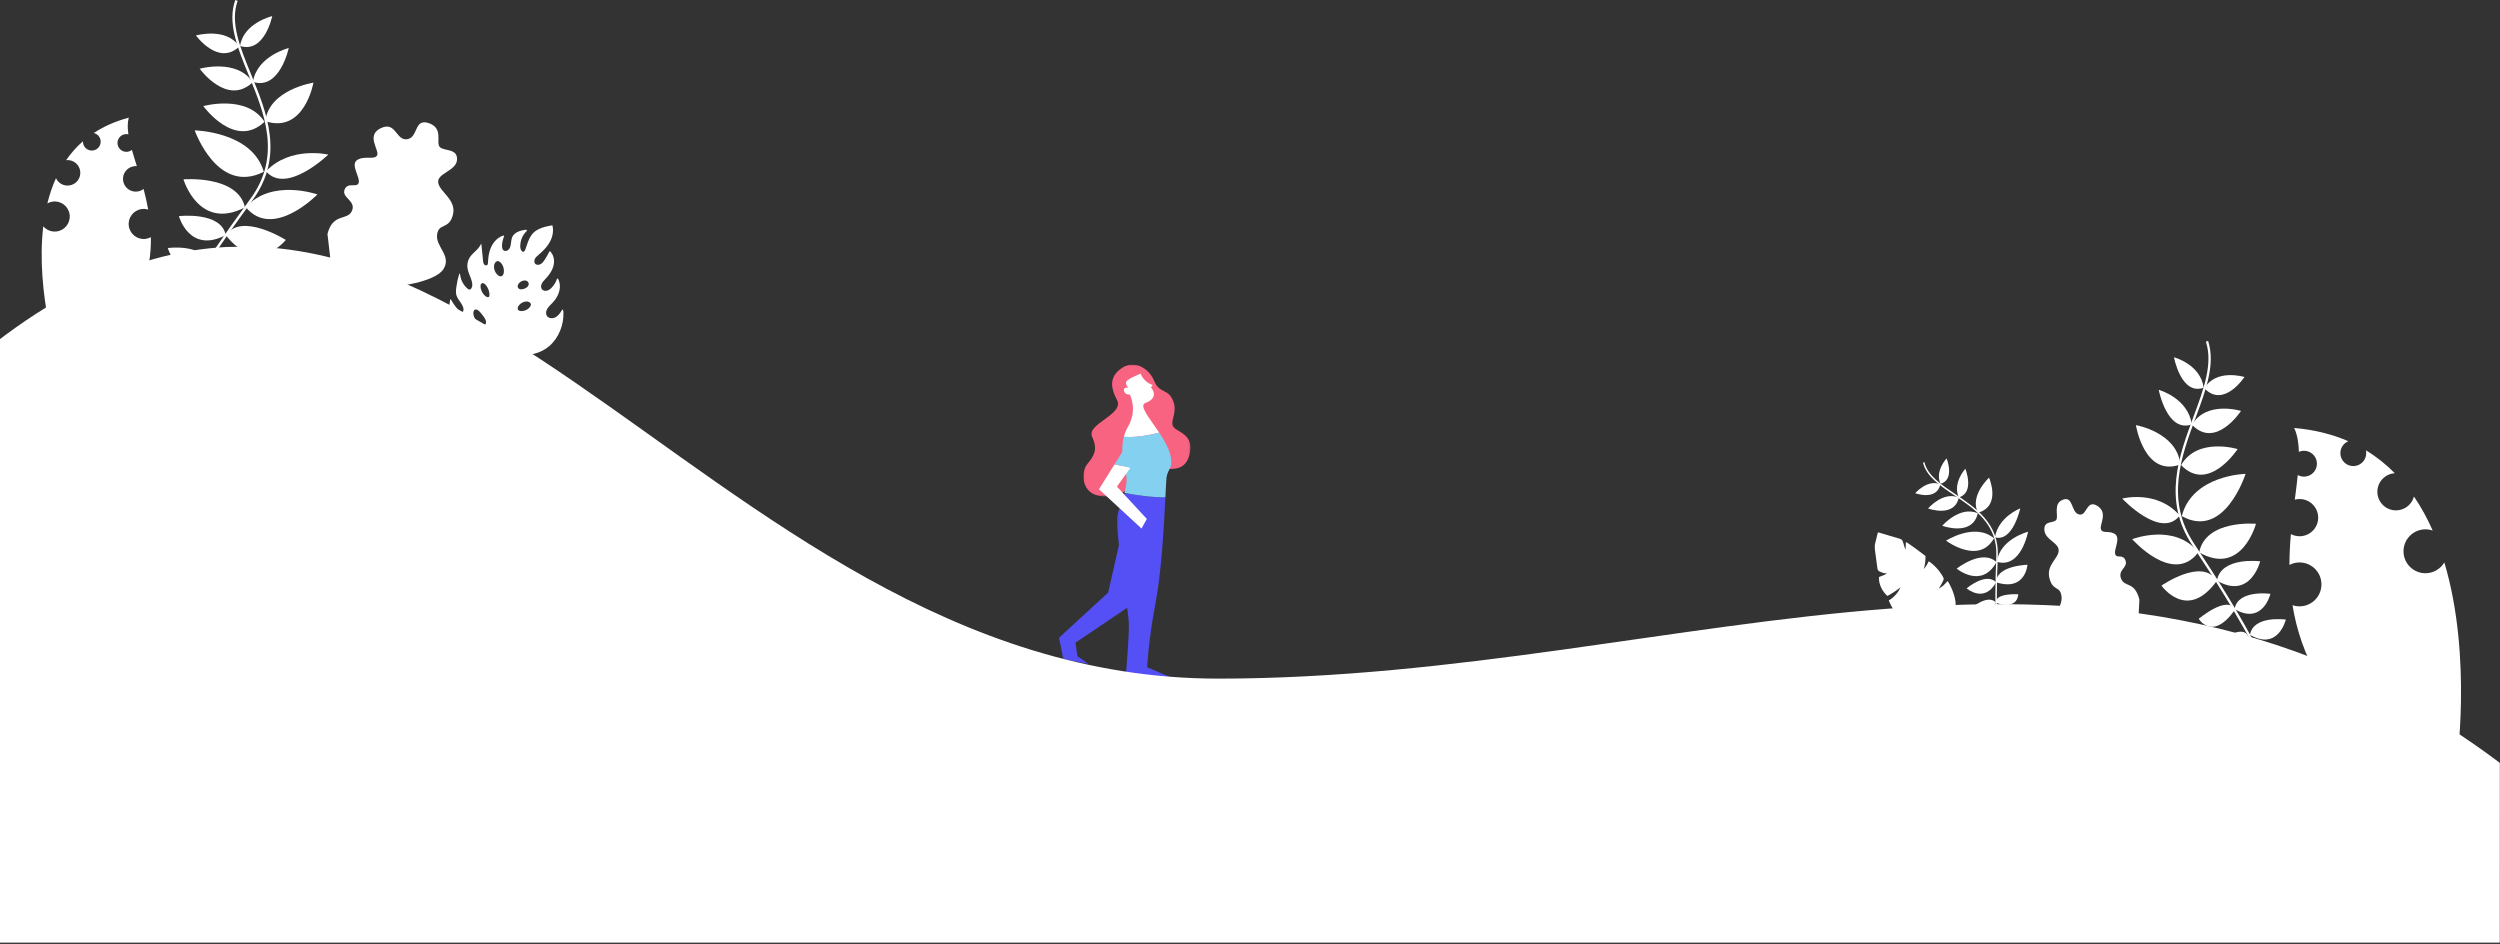 <?xml version="1.0" encoding="UTF-8"?>
<svg width="1440px" height="544px" viewBox="0 0 1440 544" version="1.1" xmlns="http://www.w3.org/2000/svg" xmlns:xlink="http://www.w3.org/1999/xlink">
    <rect x="0" y="0" width="1440" height="544" fill="#333333" stroke="none"/>
    <!-- Generator: Sketch 49.2 (51160) - http://www.bohemiancoding.com/sketch -->
    <title>white-bottom</title>
    <desc>Created with Sketch.</desc>
    <defs>
        <polygon id="path-1" points="0.051 0.725 61.715 0.725 61.715 76.67 0.051 76.67"></polygon>
        <polygon id="path-3" points="0.352 0.668 31.679 0.668 31.679 107 0.352 107"></polygon>
        <polygon id="path-5" points="1 0 1445 0 1444 401.014 2.95585778e-12 401.014"></polygon>
    </defs>
    <g id="Page-1" stroke="none" stroke-width="1" fill="none" fill-rule="evenodd">
        <g id="Desktop-HD" transform="translate(0, -3846)">
            <g id="white-bottom" transform="translate(-4, 3845)">
                <g id="girl-stading-" transform="translate(614, 210)">
                    <polygon id="Fill-1" fill="#5450F5" points="28.3 132.32 -0 158.339 2.482 170.657 17.026 173.484 10.6 168.959 9.482 161.167 44.883 137.284 36.681 95.427"></polygon>
                    <g id="Group-16" transform="translate(14, 0.275)">
                        <g id="Group-4">
                            <mask id="mask-2" fill="white">
                                <use xlink:href="#path-1"></use>
                            </mask>
                            <g id="Clip-3"></g>
                            <path d="M41.817,59.204 C52.433,62.472 59.278,61.089 61.303,52.039 C63.971,40.118 52.852,39.596 51.525,35.951 C50.198,32.306 54.437,28.284 51.619,21.371 C48.801,14.457 43.773,17.474 40.839,10.184 C37.906,2.893 29.525,-2.008 22.68,2.391 C15.836,6.79 14.768,12.446 19.353,20.993 C23.938,29.54 1.588,34.694 5.08,42.361 C8.572,50.028 6.058,53.296 2.147,58.198 C-1.764,63.1 -1.764,78.812 16.115,76.424 C33.995,74.036 31.76,53.673 31.76,53.673 L41.817,59.204 Z" id="Fill-2" fill="#F76381" mask="url(#mask-2)"></path>
                        </g>
                        <path d="M23.314,42.33 C23.82,40.396 24.571,38.521 25.614,36.705 C29.944,29.163 28.827,22.753 26.871,18.102 C24.916,17.976 23.378,17.223 23.378,15.337 C23.378,13.452 25.893,14.08 25.893,14.08 C25.893,14.08 24.147,12.258 24.706,10.623 C25.264,8.99 33.03,5.952 33.03,5.952 C34.917,11.043 39.806,12.426 39.806,12.426 C39.806,12.426 40.094,12.991 38.877,13.745 C40.658,15.818 42.758,20.249 35.825,22.794 C31.741,24.293 38.102,31.447 43.724,39.925 C37.365,41.505 30.04,42.857 23.314,42.33" id="Fill-5" fill="#FFFFFF"></path>
                        <g id="Group-9" transform="translate(19, 74)">
                            <mask id="mask-4" fill="white">
                                <use xlink:href="#path-3"></use>
                            </mask>
                            <g id="Clip-8"></g>
                            <path d="M28.265,3.175 C27.506,18.522 26.038,45.847 22.75,63.133 C18.207,87.015 17.788,101.092 17.788,101.092 L31.679,107 L5.357,107 C5.357,107 7.591,82.615 7.172,74.948 C6.753,67.281 -0.65,22.032 0.467,14.616 C1.093,10.463 3.296,5.717 4.697,0.668 C10.488,1.759 19.914,3.237 28.265,3.175" id="Fill-7" fill="#5450F5" mask="url(#mask-4)"></path>
                        </g>
                        <path d="M24.357,62.346 C22.554,55.096 21.718,48.423 23.314,42.331 C30.04,42.858 37.365,41.505 43.724,39.925 C47.649,45.844 51.212,52.408 50.61,58.144 C50.191,61.16 48.41,61.914 47.886,66.061 C47.742,67.207 47.555,71.32 47.265,77.175 C38.915,77.237 29.488,75.76 23.697,74.668 C24.796,70.701 25.401,66.549 24.357,62.346" id="Fill-10" fill="#84D0F1"></path>
                        <polygon id="Fill-12" fill="#FFFFFF" points="17.976 58.188 27.175 60.099 19.353 71.02 36.572 89.622 33.519 95.152 8.992 72.528"></polygon>
                        <polygon id="Fill-14" fill="#84D0F1" points="23.639 49.149 35.016 49.149 27.174 60.099 17.975 58.188"></polygon>
                    </g>
                </g>
                <g id="leaves-group-1" transform="translate(28, 0)" fill="#FFFFFF">
                    <g id="Group-131" transform="translate(0, 0.28)">
                        <path d="M48.866,253.594 L47.458,253.245 C60.778,199.671 92.039,153.88 120.295,115.164 C138.324,90.462 128.199,65.798 119.266,44.036 C112.863,28.434 106.815,13.699 111.533,0.72 L112.896,1.215 C108.369,13.667 114.314,28.151 120.608,43.485 C129.686,65.598 139.973,90.661 121.466,116.019 C93.292,154.624 62.123,200.276 48.866,253.594" id="Fill-1"></path>
                        <path d="M113.809,27.537 C106.597,16.216 88.858,21.129 88.858,21.129 C88.858,21.129 101.734,38.975 113.809,27.537" id="Fill-3"></path>
                        <path d="M121.523,48.128 C112.702,34.282 91.006,40.291 91.006,40.291 C91.006,40.291 106.753,62.117 121.523,48.128" id="Fill-5"></path>
                        <path d="M128.352,70.882 C118.165,54.891 93.11,61.831 93.11,61.831 C93.11,61.831 111.296,87.037 128.352,70.882" id="Fill-7"></path>
                        <path d="M127.937,99.678 C121.297,76.435 88.156,75.814 88.156,75.814 C88.156,75.814 101.224,113.225 127.937,99.678" id="Fill-9"></path>
                        <path d="M117.094,120.167 C112.992,101.429 81.672,104.027 81.672,104.027 C81.672,104.027 90.527,133.965 117.094,120.167" id="Fill-11"></path>
                        <path d="M106.037,136.131 C103.398,122.38 79.049,125.207 79.049,125.207 C79.049,125.207 85.049,147.11 106.037,136.131" id="Fill-13"></path>
                        <path d="M95.015,152.198 C92.982,140.973 72.661,143.58 72.661,143.58 C72.661,143.58 77.396,161.438 95.015,152.198" id="Fill-15"></path>
                        <path d="M85.403,166.734 C83.37,155.509 63.049,158.116 63.049,158.116 C63.049,158.116 67.784,175.974 85.403,166.734" id="Fill-17"></path>
                        <path d="M117.616,120.119 C132.328,103.353 158.838,112.719 158.838,112.719 C158.838,112.719 133.272,138.997 117.616,120.119" id="Fill-19"></path>
                        <path d="M106.12,136.273 C114.915,122.706 140.604,138.921 140.604,138.921 C140.604,138.921 124.611,159.563 106.12,136.273" id="Fill-21"></path>
                        <path d="M86.589,167.453 C90.504,160.084 105.63,171.285 105.63,171.285 C105.63,171.285 98.245,182.323 86.589,167.453" id="Fill-23"></path>
                        <path d="M129.219,99.373 C143.278,84.619 165.091,89.773 165.091,89.773 C165.091,89.773 140.914,113.121 129.219,99.373" id="Fill-25"></path>
                        <path d="M128.823,70.535 C130.892,52.301 156.545,48.311 156.545,48.311 C156.545,48.311 151.367,77.914 128.823,70.535" id="Fill-27"></path>
                        <path d="M121.688,47.91 C124.042,32.906 142.306,28.383 142.306,28.383 C142.306,28.383 137.202,52.831 121.688,47.91" id="Fill-29"></path>
                        <path d="M114.269,27.193 C116.286,13.884 132.799,10.008 132.799,10.008 C132.799,10.008 128.365,31.684 114.269,27.193" id="Fill-31"></path>
                        <path d="M94.81,152.614 C99.239,143.916 117.357,157.67 117.357,157.67 C117.357,157.67 108.929,170.661 94.81,152.614" id="Fill-33"></path>
                        <path d="M59.947,138.309 C55.203,138.956 50.832,135.636 50.185,130.892 C49.537,126.148 52.858,121.778 57.601,121.13 C58.907,120.952 60.181,121.083 61.361,121.453 C60.635,117.326 59.709,113.357 58.697,109.552 C57.708,110.322 56.514,110.854 55.183,111.036 C51.16,111.585 47.454,108.769 46.905,104.746 C46.355,100.723 49.171,97.016 53.195,96.467 C53.746,96.391 54.291,96.385 54.823,96.431 C53.795,93.132 52.814,90 51.985,87.042 C51.285,87.606 50.431,87.997 49.476,88.128 C46.679,88.51 44.102,86.552 43.72,83.755 C43.339,80.958 45.296,78.381 48.093,77.999 C48.737,77.912 49.367,77.953 49.963,78.094 C49.435,74.539 49.407,71.331 50.162,68.496 C42.348,70.567 35.686,73.59 30.005,77.346 C32.026,77.801 33.65,79.462 33.947,81.636 C34.328,84.433 32.371,87.01 29.573,87.392 C26.777,87.773 24.2,85.815 23.818,83.018 C23.775,82.705 23.766,82.396 23.78,82.091 C20.034,85.365 16.826,89.017 14.096,92.967 C18.051,92.522 21.659,95.308 22.2,99.272 C22.749,103.295 19.933,107.002 15.91,107.551 C12.63,107.999 9.561,106.209 8.242,103.352 C6.141,107.984 4.509,112.859 3.276,117.878 C4.198,117.361 5.227,116.998 6.338,116.847 C11.081,116.199 15.452,119.519 16.1,124.264 C16.747,129.007 13.427,133.378 8.683,134.026 C5.651,134.44 2.777,133.228 0.924,131.064 C-3.662,169.999 10.32,211.786 10.32,211.786 C10.32,211.786 15.36,212.107 22.483,209.386 C32.797,205.446 47.481,195.125 57.566,168.195 C61.65,157.289 63.059,146.972 62.918,137.326 C62.019,137.816 61.022,138.162 59.947,138.309" id="Fill-35"></path>
                        <path d="M164.618,135.497 C167.705,123.159 176.238,128.007 178.733,122.151 C181.228,116.295 172.663,114.667 174.459,109.977 C176.256,105.288 181.592,109.191 182.617,106.024 C183.642,102.857 177.582,95.502 181.818,92.836 C186.054,90.171 192.176,93.123 193.293,89.977 C194.41,86.832 186.674,78.662 195.409,74.518 C204.144,70.375 204.072,81.97 210.569,80.908 C217.066,79.846 214.376,68.728 222.97,71.635 C231.564,74.542 227.016,82.624 229.23,85.29 C231.444,87.955 239.492,85.933 239.259,92.568 C239.026,99.203 227.776,100.347 228.391,105.792 C229.005,111.238 239.128,115.698 236.884,124.448 C234.64,133.198 228.65,128.874 227.758,135.897 C226.867,142.921 236.443,148.199 231.311,155.892 C226.179,163.585 202.726,165.903 202.726,165.903 L167.481,159.99 L164.618,135.497 Z" id="Fill-37"></path>
                        <path d="M233.757,93.421 C229.156,93.666 219.755,106.172 212.674,102.927 C205.592,99.681 206.707,85.391 200.043,80.582" id="Fill-39"></path>
                        <path d="M230.355,124.035 C217.167,118.114 208.401,127.225 200.263,123.989 C192.125,120.752 196.427,108.884 187.271,97.08" id="Fill-41"></path>
                        <path d="M224.747,147.913 C215.605,143.305 210.984,149.438 199.528,146.546 C188.071,143.655 196.031,135.559 179.488,130.22" id="Fill-43"></path>
                        <path d="M221.526,80.2 C219.133,102.483 203.591,109.814 200.938,121.118 C198.282,132.422 202.105,147.518 194.198,163.079" id="Fill-45"></path>
                        <path d="M1305.742,455 L1307.044,454.645 C1294.739,399.995 1265.863,353.283 1239.762,313.79 C1223.108,288.592 1232.462,263.433 1240.712,241.234 C1246.627,225.319 1252.215,210.288 1247.856,197.048 L1246.596,197.553 C1250.778,210.255 1245.287,225.03 1239.472,240.672 C1231.088,263.229 1221.585,288.795 1238.68,314.663 C1264.706,354.042 1293.497,400.611 1305.742,455" id="Fill-47"></path>
                        <path d="M1245.754,224.404 C1252.416,212.856 1268.802,217.867 1268.802,217.867 C1268.802,217.867 1256.908,236.071 1245.754,224.404" id="Fill-49"></path>
                        <path d="M1238.628,245.409 C1246.776,231.284 1266.817,237.413 1266.817,237.413 C1266.817,237.413 1252.271,259.678 1238.628,245.409" id="Fill-51"></path>
                        <path d="M1232.32,268.619 C1241.729,252.307 1264.874,259.386 1264.874,259.386 C1264.874,259.386 1248.075,285.099 1232.32,268.619" id="Fill-53"></path>
                        <path d="M1232.703,297.993 C1238.837,274.284 1269.449,273.65 1269.449,273.65 C1269.449,273.65 1257.379,311.813 1232.703,297.993" id="Fill-55"></path>
                        <path d="M1242.719,318.893 C1246.508,299.778 1275.44,302.429 1275.44,302.429 C1275.44,302.429 1267.26,332.968 1242.719,318.893" id="Fill-57"></path>
                        <path d="M1252.933,335.178 C1255.371,321.151 1277.863,324.035 1277.863,324.035 C1277.863,324.035 1272.321,346.378 1252.933,335.178" id="Fill-59"></path>
                        <path d="M1263.114,351.568 C1264.992,340.118 1283.763,342.777 1283.763,342.777 C1283.763,342.777 1279.389,360.993 1263.114,351.568" id="Fill-61"></path>
                        <path d="M1271.993,366.395 C1273.871,354.945 1292.641,357.604 1292.641,357.604 C1292.641,357.604 1288.267,375.82 1271.993,366.395" id="Fill-63"></path>
                        <path d="M1242.236,318.845 C1228.647,301.742 1204.16,311.296 1204.16,311.296 C1204.16,311.296 1227.775,338.102 1242.236,318.845" id="Fill-65"></path>
                        <path d="M1252.857,335.324 C1244.733,321.483 1221.003,338.024 1221.003,338.024 C1221.003,338.024 1235.777,359.08 1252.857,335.324" id="Fill-67"></path>
                        <path d="M1270.898,367.129 C1267.282,359.612 1253.309,371.037 1253.309,371.037 C1253.309,371.037 1260.131,382.297 1270.898,367.129" id="Fill-69"></path>
                        <path d="M1231.519,297.682 C1218.534,282.632 1198.384,287.89 1198.384,287.89 C1198.384,287.89 1220.716,311.706 1231.519,297.682" id="Fill-71"></path>
                        <path d="M1231.885,268.265 C1229.974,249.664 1206.278,245.595 1206.278,245.595 C1206.278,245.595 1211.061,275.793 1231.885,268.265" id="Fill-73"></path>
                        <path d="M1238.477,245.185 C1236.301,229.88 1219.431,225.266 1219.431,225.266 C1219.431,225.266 1224.146,250.205 1238.477,245.185" id="Fill-75"></path>
                        <path d="M1245.329,224.052 C1243.466,210.476 1228.213,206.523 1228.213,206.523 C1228.213,206.523 1232.308,228.634 1245.329,224.052" id="Fill-77"></path>
                        <path d="M1263.303,351.992 C1259.212,343.118 1242.476,357.149 1242.476,357.149 C1242.476,357.149 1250.262,370.402 1263.303,351.992" id="Fill-79"></path>
                        <path d="M1136.346,413.216 L1135.533,413.509 C1124.386,382.558 1124.704,349.519 1125.879,320.981 C1126.628,302.772 1113.443,293.907 1101.81,286.086 C1093.47,280.478 1085.593,275.182 1083.631,267.19 L1084.471,266.983 C1086.353,274.651 1094.095,279.857 1102.292,285.368 C1114.114,293.316 1127.511,302.325 1126.742,321.017 C1125.572,349.473 1125.252,382.412 1136.346,413.216" id="Fill-81"></path>
                        <path d="M1093.641,279.721 C1086.319,276.502 1079.159,284.81 1079.159,284.81 C1079.159,284.81 1091.448,289.387 1093.641,279.721" id="Fill-83"></path>
                        <path d="M1104.282,287.366 C1095.327,283.428 1086.569,293.591 1086.569,293.591 C1086.569,293.591 1101.599,299.188 1104.282,287.366" id="Fill-85"></path>
                        <path d="M1115.202,296.376 C1104.859,291.829 1094.746,303.565 1094.746,303.565 C1094.746,303.565 1112.104,310.029 1115.202,296.376" id="Fill-87"></path>
                        <path d="M1124.535,310.778 C1113.547,301.464 1096.924,312.133 1096.924,312.133 C1096.924,312.133 1115.789,326.337 1124.535,310.778" id="Fill-89"></path>
                        <path d="M1125.95,324.519 C1117.711,316.595 1103.056,328.257 1103.056,328.257 C1103.056,328.257 1117.359,340.154 1125.95,324.519" id="Fill-91"></path>
                        <path d="M1125.76,336.09 C1119.899,330.152 1108.773,339.618 1108.773,339.618 C1108.773,339.618 1118.999,348.481 1125.76,336.09" id="Fill-93"></path>
                        <path d="M1125.622,347.7 C1120.896,342.813 1111.693,350.836 1111.693,350.836 C1111.693,350.836 1119.954,358.113 1125.622,347.7" id="Fill-95"></path>
                        <path d="M1125.675,358.085 C1120.949,353.198 1111.746,361.22 1111.746,361.22 C1111.746,361.22 1120.007,368.498 1125.675,358.085" id="Fill-97"></path>
                        <path d="M1126.193,324.323 C1127.928,311.144 1144.162,307.003 1144.162,307.003 C1144.162,307.003 1140.201,328.489 1126.193,324.323" id="Fill-99"></path>
                        <path d="M1125.848,336.134 C1125.711,326.5 1143.809,326.024 1143.809,326.024 C1143.809,326.024 1142.722,341.547 1125.848,336.134" id="Fill-101"></path>
                        <path d="M1126.5,358.049 C1125.999,353.102 1137.202,353.64 1137.202,353.64 C1137.202,353.64 1137.199,361.554 1126.5,358.049" id="Fill-103"></path>
                        <path d="M1125.07,310.203 C1127.147,298.238 1139.659,293.566 1139.659,293.566 C1139.659,293.566 1135.417,313.14 1125.07,310.203" id="Fill-105"></path>
                        <path d="M1115.32,296.048 C1110.305,286.329 1121.692,275.856 1121.692,275.856 C1121.692,275.856 1128.932,292.236 1115.32,296.048" id="Fill-107"></path>
                        <path d="M1104.292,287.203 C1100.488,278.99 1108.038,270.7 1108.038,270.7 C1108.038,270.7 1113.607,284.502 1104.292,287.203" id="Fill-109"></path>
                        <path d="M1093.755,279.397 C1090.346,272.136 1097.242,264.747 1097.242,264.747 C1097.242,264.747 1102.225,276.954 1093.755,279.397" id="Fill-111"></path>
                        <path d="M1125.658,347.974 C1124.971,342.198 1138.502,343.011 1138.502,343.011 C1138.502,343.011 1138.63,352.238 1125.658,347.974" id="Fill-113"></path>
                        <path d="M1336.912,311.387 C1336.978,313.131 1338.446,314.491 1340.19,314.425 C1341.934,314.358 1343.294,312.89 1343.227,311.146 C1343.161,309.403 1341.693,308.042 1339.95,308.109 C1338.206,308.176 1336.846,309.643 1336.912,311.387" id="Fill-115"></path>
                        <path d="M1342.015,338.413 C1342.129,341.398 1344.641,343.725 1347.625,343.611 C1350.61,343.498 1352.937,340.986 1352.824,338.001 C1352.709,335.017 1350.198,332.689 1347.213,332.803 C1344.229,332.917 1341.902,335.429 1342.015,338.413" id="Fill-117"></path>
                        <path d="M1383.939,324.678 C1381.824,328.253 1378.002,330.719 1373.543,330.887 C1366.566,331.154 1360.696,325.714 1360.43,318.738 C1360.165,311.762 1365.604,305.892 1372.581,305.625 C1374.213,305.563 1375.782,305.825 1377.237,306.334 C1374.2,299.438 1370.628,292.848 1366.444,286.726 C1365.268,291.161 1361.313,294.507 1356.49,294.69 C1350.574,294.914 1345.595,290.301 1345.37,284.385 C1345.147,278.555 1349.627,273.646 1355.418,273.288 C1350.502,268.303 1344.974,263.866 1338.77,260.11 C1338.866,260.545 1338.931,260.99 1338.949,261.452 C1339.105,265.565 1335.898,269.026 1331.785,269.182 C1327.672,269.339 1324.21,266.132 1324.054,262.019 C1323.932,258.822 1325.846,256.027 1328.633,254.863 C1319.528,250.903 1309.199,248.24 1297.456,247.237 C1299.253,251.118 1300.022,255.732 1300.16,260.971 C1300.98,260.616 1301.875,260.399 1302.821,260.363 C1306.934,260.205 1310.395,263.413 1310.552,267.526 C1310.709,271.639 1307.501,275.099 1303.388,275.257 C1301.984,275.31 1300.66,274.964 1299.512,274.33 C1299.066,278.786 1298.448,283.531 1297.802,288.529 C1298.555,288.329 1299.339,288.2 1300.151,288.17 C1306.067,287.945 1311.045,292.558 1311.271,298.474 C1311.497,304.389 1306.883,309.368 1300.966,309.594 C1299.01,309.668 1297.162,309.204 1295.548,308.349 C1295.052,314.068 1294.723,320.002 1294.721,326.111 C1296.322,325.283 1298.119,324.772 1300.039,324.7 C1307.015,324.433 1312.885,329.873 1313.151,336.849 C1313.417,343.825 1307.977,349.697 1301.001,349.962 C1299.42,350.022 1297.902,349.776 1296.487,349.3 C1298.715,363.188 1303.34,377.649 1311.955,392.281 C1333.226,428.413 1356.916,439.534 1372.722,442.594 C1383.637,444.704 1390.793,442.973 1390.793,442.973 C1390.793,442.973 1400.34,379.438 1383.939,324.678" id="Fill-119"></path>
                        <path d="M1208.294,346.143 C1205.621,335.328 1199.741,339.2 1197.741,334.027 C1195.74,328.855 1201.767,327.775 1200.308,323.64 C1198.849,319.505 1195.206,322.683 1194.355,319.897 C1193.503,317.112 1197.527,310.971 1194.412,308.496 C1191.297,306.021 1187.058,308.344 1186.142,305.574 C1185.226,302.804 1190.41,296.021 1184.039,292.091 C1177.667,288.161 1178.168,298.215 1173.507,297.043 C1168.846,295.871 1170.328,286.337 1164.33,288.524 C1158.332,290.711 1161.879,297.894 1160.408,300.119 C1158.937,302.344 1153.136,300.279 1153.559,306.039 C1153.981,311.799 1162.024,313.227 1161.798,317.924 C1161.572,322.621 1154.547,326.094 1156.481,333.766 C1158.416,341.438 1162.508,337.922 1163.414,344.045 C1164.32,350.167 1157.715,354.372 1161.662,361.24 C1165.609,368.107 1182.375,371.024 1182.375,371.024 L1207.207,367.264 L1208.294,346.143 Z" id="Fill-121"></path>
                        <path d="M1157.504,306.992 C1160.785,307.383 1167.953,318.588 1172.863,316.049 C1177.773,313.509 1176.427,301.079 1180.979,297.168" id="Fill-123"></path>
                        <path d="M1161.109,333.661 C1170.255,329.038 1176.841,337.276 1182.504,334.786 C1188.165,332.296 1184.647,321.841 1190.699,311.964" id="Fill-125"></path>
                        <path d="M1166.021,354.577 C1172.342,350.937 1175.866,356.432 1183.9,354.369 C1191.934,352.306 1185.96,344.979 1197.516,340.992" id="Fill-127"></path>
                        <path d="M1165.688,296.004 C1168.252,315.413 1179.587,322.37 1181.913,332.272 C1184.239,342.173 1182.106,355.112 1188.33,368.907" id="Fill-129"></path>
                    </g>
                    <g id="Group-136" transform="translate(234, 130.28)">
                        <path d="M824.306,203.55 C824.173,205.424 824.728,207.309 825.486,209.008 C826.307,210.851 827.498,212.492 828.99,213.85 C829.107,213.957 829.268,213.945 829.397,213.874 C831.957,212.468 834.388,210.841 836.664,209.013 C835.325,212.089 833.047,214.694 830.147,216.417 C830.028,216.488 829.961,216.677 830.016,216.807 C830.944,218.995 832.071,221.087 833.411,223.05 C834.048,223.982 834.804,224.825 835.463,225.727 C835.762,226.135 837.43,228.904 837.879,228.606 C837.965,228.55 838.05,228.491 838.135,228.433 C838.218,228.439 838.3,228.383 838.321,228.308 C840.052,227.131 841.701,225.839 843.272,224.456 C843.012,226.517 842.071,228.456 840.632,229.963 C840.526,230.075 840.499,230.309 840.605,230.432 C841.771,231.796 842.816,233.255 843.723,234.803 C843.8,234.937 843.995,234.994 844.137,234.943 C847.026,233.896 849.627,232.153 851.723,229.908 C852.756,228.802 853.66,227.571 854.41,226.257 C855.057,225.129 855.659,223.887 855.988,222.61 C856.493,223.262 857.037,223.883 857.479,224.591 C858.076,225.546 858.577,226.561 858.96,227.62 C859.595,229.369 860.099,231.186 859.494,233.016 C859.419,233.242 859.329,233.468 859.322,233.706 C859.317,233.824 859.342,233.959 859.441,234.025 C859.488,234.056 859.544,234.068 859.6,234.077 C860.481,234.223 860.478,233.722 860.559,233.042 C860.645,232.315 860.606,231.578 860.539,230.851 C860.432,229.687 860.16,228.531 859.771,227.43 C859.381,226.325 858.87,225.258 858.238,224.271 C857.909,223.758 857.54,223.208 857.124,222.708 C857.154,222.71 857.183,222.713 857.212,222.715 C857.784,222.755 858.357,222.755 858.929,222.718 C860.05,222.647 861.153,222.42 862.227,222.094 C863.362,221.75 864.459,221.294 865.523,220.768 C866.066,220.499 866.602,220.216 867.131,219.919 C867.156,219.905 867.179,219.892 867.203,219.879 C867.413,219.762 867.626,219.65 867.831,219.524 C868.03,219.402 868.235,219.263 868.393,219.091 C868.405,219.079 868.415,219.066 868.422,219.051 C868.428,219.038 868.43,219.024 868.432,219.01 C868.486,218.661 868.465,218.322 868.433,217.972 C868.386,217.472 868.319,216.975 868.235,216.48 C868.151,215.984 868.049,215.491 867.934,215.001 C867.818,214.512 867.688,214.026 867.547,213.543 C867.406,213.063 867.254,212.587 867.092,212.113 C866.326,209.868 865.288,207.713 864.05,205.691 C863.941,205.513 863.643,205.489 863.515,205.659 C862.233,207.357 860.639,208.754 858.78,209.756 C859.567,208.478 860.31,207.171 860.969,205.823 C861.3,205.147 861.726,204.465 861.482,203.692 C861.247,202.948 860.737,202.24 860.325,201.588 C858.497,198.696 856.078,196.189 853.296,194.206 C852.966,193.97 852.561,194.341 852.682,194.627 C852.668,194.644 852.656,194.662 852.646,194.684 C851.985,196.073 851.131,197.355 850.108,198.494 C850.483,197.178 850.757,195.836 850.92,194.475 C851.026,193.595 851.087,192.71 851.106,191.824 C851.112,191.532 851.184,191.157 851,190.915 C850.868,190.739 850.579,190.592 850.405,190.458 C850.206,190.305 850.009,190.152 849.811,190 C846.737,187.638 843.605,185.351 840.394,183.18 C840.12,182.995 839.717,183.134 839.734,183.505 C839.793,184.822 839.715,186.134 839.493,187.428 C839.064,186.049 838.651,184.664 838.232,183.281 C838.003,182.527 837.798,181.815 837.083,181.383 C836.435,180.991 835.628,180.845 834.91,180.637 C832.997,180.084 831.09,179.511 829.183,178.94 C828.216,178.65 827.249,178.361 826.283,178.075 C825.798,177.933 825.315,177.791 824.83,177.65 C824.565,177.572 823.993,177.27 823.741,177.483 C823.596,177.605 823.543,177.801 823.498,177.984 C823.186,179.258 822.873,180.53 822.562,181.803 C822.269,182.998 821.912,184.183 821.861,185.419 C821.818,186.43 821.959,187.438 822.093,188.438 C822.387,190.623 822.681,192.808 822.975,194.994 C823.122,196.087 823.238,197.189 823.42,198.277 C823.571,199.178 824.028,199.639 824.844,199.995 C826.168,200.573 827.578,201.092 829.001,201.042 C828.719,201.052 828.215,201.454 827.952,201.582 C827.574,201.765 827.192,201.939 826.805,202.102 C826.066,202.416 825.286,202.639 824.556,202.968 C824.483,203.001 824.405,203.039 824.367,203.11 C824.346,203.149 824.339,203.194 824.334,203.238 C824.323,203.342 824.314,203.446 824.306,203.55" id="Fill-132"></path>
                        <path d="M46.531,34.044 C46.607,34.757 46.263,35.45 45.769,35.945 C45.202,36.513 44.432,36.878 43.676,37.124 C43.025,37.336 42.317,37.457 41.635,37.336 C40.479,37.132 39.864,35.871 40.347,34.794 C40.598,34.236 40.979,33.752 41.441,33.354 C42.409,32.518 43.932,31.976 45.181,32.447 C45.864,32.704 46.452,33.296 46.531,34.044 M30.031,29.863 C29.284,29.701 28.665,29.181 28.169,28.625 C27.026,27.345 26.362,25.506 26.568,23.787 C26.684,22.825 27.102,21.824 27.972,21.315 C28.2,21.181 28.453,21.093 28.713,21.05 C29.265,21.185 29.768,21.422 30.216,21.816 C30.826,22.353 31.286,23.054 31.62,23.791 C31.962,24.545 32.169,25.363 32.232,26.188 C32.295,27.029 32.246,27.95 31.912,28.735 C31.58,29.519 30.908,30.052 30.031,29.863 M47.516,45.309 C47.665,45.495 47.777,45.709 47.848,45.934 C47.801,46.443 47.656,46.923 47.364,47.373 C46.965,47.986 46.401,48.488 45.788,48.882 C45.162,49.285 44.461,49.576 43.735,49.74 C42.994,49.907 42.168,49.983 41.425,49.79 C40.684,49.596 40.12,49.068 40.175,48.262 C40.221,47.576 40.603,46.957 41.033,46.441 C42.023,45.256 43.573,44.424 45.131,44.383 C46.003,44.36 46.949,44.602 47.516,45.309 M22.551,35.911 C23.014,36.643 23.368,37.439 23.602,38.273 C23.83,39.085 23.962,39.951 23.923,40.796 C23.904,41.207 23.801,41.691 23.374,41.858 C23.062,41.981 22.693,41.884 22.398,41.758 C21.713,41.466 21.125,40.9 20.641,40.347 C20.131,39.764 19.713,39.09 19.404,38.38 C19.203,37.917 19.05,37.445 18.939,36.967 C18.866,36.158 18.602,35.237 18.994,34.474 C19.417,33.65 20.263,33.631 20.963,34.108 C21.618,34.554 22.132,35.249 22.551,35.911 M19.996,52.316 C20.606,53.111 21.247,53.935 21.639,54.866 C21.969,55.651 22.255,57.014 21.434,57.619 C21.008,57.933 20.424,57.749 19.976,57.575 C19.474,57.379 18.987,57.137 18.52,56.867 C17.594,56.333 16.749,55.676 15.998,54.925 C15.877,54.766 15.763,54.601 15.657,54.427 C15.141,53.578 14.783,52.64 14.684,51.647 C14.594,50.739 14.662,49.369 15.707,49.025 C16.49,48.768 17.304,49.343 17.856,49.838 C18.663,50.562 19.339,51.461 19.996,52.316 M59.882,0.547 C57.333,1.008 54.754,1.51 52.401,2.637 C51.247,3.19 50.166,3.907 49.254,4.808 C48.32,5.731 47.585,6.843 47,8.014 C46.388,9.241 45.927,10.537 45.486,11.833 C45.268,12.474 45.055,13.116 44.833,13.755 C44.625,14.352 44.432,15.114 43.905,15.517 C42.963,16.237 42.153,14.98 41.897,14.211 C41.548,13.157 41.638,11.908 41.786,10.824 C41.988,9.349 42.472,7.917 43.195,6.616 C43.555,5.966 43.975,5.35 44.446,4.775 C44.653,4.523 45.903,3.503 45.476,3.183 C45.244,3.178 45.086,3.065 44.84,3.073 C44.54,3.085 44.24,3.12 43.944,3.165 C43.37,3.252 42.805,3.39 42.244,3.541 C41.304,3.794 40.375,4.131 39.531,4.623 C38.727,5.091 38.018,5.712 37.497,6.487 C36.951,7.298 36.684,8.248 36.529,9.203 C36.369,10.187 36.313,11.188 36.09,12.161 C35.879,13.086 35.503,14.084 34.735,14.693 C34.127,15.176 33.249,15.42 32.494,15.18 C31.539,14.875 31.279,13.832 31.194,12.942 C30.991,10.814 31.674,8.73 32.346,6.741 C32.42,6.522 32.167,6.328 31.968,6.388 C27.714,7.66 25.028,11.63 23.927,15.742 C23.637,16.826 23.44,17.933 23.307,19.046 C23.242,19.587 23.192,20.13 23.154,20.674 C23.115,21.219 23.118,21.771 23.058,22.313 C23.006,22.787 22.867,23.348 22.367,23.529 C21.984,23.668 21.541,23.537 21.215,23.319 C20.326,22.725 20.287,21.438 20.201,20.482 C19.942,17.603 19.668,14.725 19.321,11.854 C19.313,11.789 19.26,11.756 19.21,11.755 C19.247,11.614 19.278,11.471 19.302,11.324 C19.324,11.18 19.115,11.082 19.047,11.231 C18.429,12.586 17.535,13.738 16.482,14.783 C15.433,15.823 14.289,16.773 13.347,17.916 C11.611,20.021 10.858,22.773 11.324,25.465 C11.758,27.969 13.095,30.19 13.728,32.635 C14.019,33.762 14.228,35.086 13.812,36.208 C13.63,36.697 13.314,37.234 12.806,37.438 C12.15,37.701 11.549,37.222 11.089,36.806 C9.906,35.737 8.935,34.433 8.233,33.002 C7.511,31.535 7.13,29.971 6.909,28.358 C6.889,28.215 6.68,28.215 6.68,28.366 C6.68,28.385 6.68,28.404 6.68,28.423 C6.594,28.426 6.508,28.473 6.476,28.578 C5.745,30.952 5.232,33.399 4.888,35.858 C4.726,37.016 4.55,38.202 4.632,39.373 C4.7,40.346 4.996,41.259 5.445,42.121 C6.33,43.818 7.705,45.228 8.483,46.985 C8.853,47.821 9.244,49.062 8.802,49.936 C8.332,50.868 7.26,50.367 6.664,49.877 C6.207,49.503 5.827,49.037 5.446,48.589 C4.971,48.031 4.515,47.457 4.079,46.868 C3.225,45.716 2.449,44.508 1.749,43.256 C1.65,43.077 1.346,43.124 1.311,43.328 C0.99,45.174 0.676,47.025 0.552,48.897 C0.427,50.795 0.541,52.682 0.981,54.535 C1.44,56.47 2.116,58.367 2.817,60.226 C3.515,62.079 4.309,63.902 5.278,65.632 C7.112,68.907 9.649,71.861 12.958,73.708 C15.915,75.358 19.313,75.897 22.612,75.084 C24.77,74.552 26.905,73.465 28.568,71.922 C28.509,72.515 28.469,73.11 28.459,73.704 C28.437,75.068 28.545,76.436 28.773,77.781 C28.995,79.088 29.309,80.626 30.112,81.711 C30.329,82.005 30.815,81.877 30.802,81.49 C30.763,80.23 30.355,78.962 30.171,77.716 C29.976,76.4 29.891,75.071 29.928,73.741 C29.963,72.526 30.088,71.322 30.316,70.129 C32.123,70.594 33.737,71.56 35.359,72.456 C36.893,73.302 38.466,74.027 40.167,74.469 C43.316,75.287 46.667,75.229 49.816,74.45 C52.989,73.664 55.989,72.141 58.461,69.997 C61.154,67.659 63.225,64.63 64.58,61.34 C65.943,58.034 66.673,54.394 66.529,50.813 C66.511,50.359 66.463,49.911 66.396,49.462 C66.386,49.396 66.336,49.362 66.286,49.361 C66.321,49.107 65.922,48.939 65.762,49.208 C64.474,51.391 62.683,53.964 59.878,54.017 C58.784,54.038 57.628,53.636 57.012,52.683 C56.399,51.733 56.454,50.526 56.81,49.492 C57.251,48.21 58.204,47.187 59.141,46.242 C60.005,45.373 60.874,44.523 61.608,43.538 C62.859,41.858 63.821,39.933 64.263,37.878 C64.747,35.634 64.546,33.27 63.397,31.254 C63.257,31.007 62.927,31.113 62.85,31.344 C62.42,32.63 61.793,33.858 60.993,34.955 C60.235,35.996 59.318,37.024 58.195,37.678 C57.181,38.27 55.897,38.494 54.827,37.903 C53.843,37.358 53.531,36.216 53.716,35.161 C53.937,33.897 54.78,32.888 55.628,31.974 C56.52,31.011 57.412,30.059 58.198,29.004 C59.669,27.033 60.843,24.761 61.081,22.281 C61.315,19.843 60.666,17.278 58.903,15.512 C58.768,15.377 58.518,15.421 58.435,15.591 C57.812,16.861 57.132,18.102 56.392,19.307 C55.704,20.426 54.996,21.652 53.951,22.481 C53.09,23.163 51.86,23.54 50.816,23.035 C49.802,22.545 49.589,21.382 49.876,20.379 C50.238,19.119 51.344,18.233 52.303,17.419 C53.358,16.525 54.383,15.594 55.337,14.592 C57.119,12.721 58.679,10.582 59.608,8.156 C60.51,5.8 60.838,3.226 60.258,0.75 C60.218,0.579 60.035,0.519 59.882,0.547" id="Fill-134"></path>
                    </g>
                </g>
                <g id="section-5" transform="translate(0, 143)">
                    <mask id="mask-6" fill="white">
                        <use xlink:href="#path-5"></use>
                    </mask>
                    <g id="Clip-2"></g>
                    <path d="M1444.996,335.329 L1444.996,349.399 L1444.996,335.329 L1444.996,298.234 C1215.365,125.073 978.155,248.885 705.654,248.885 C401.617,248.885 256.789,-141.509 1,55.583 L1,97.2 L1,2025 L1445,2025 L1445,298.237 C1444.998,298.236 1444.997,298.235 1444.996,298.234 L1444.996,335.329 Z" id="Fill-1" fill="#FFFFFF" mask="url(#mask-6)"></path>
                </g>
            </g>
        </g>
    </g>
</svg>